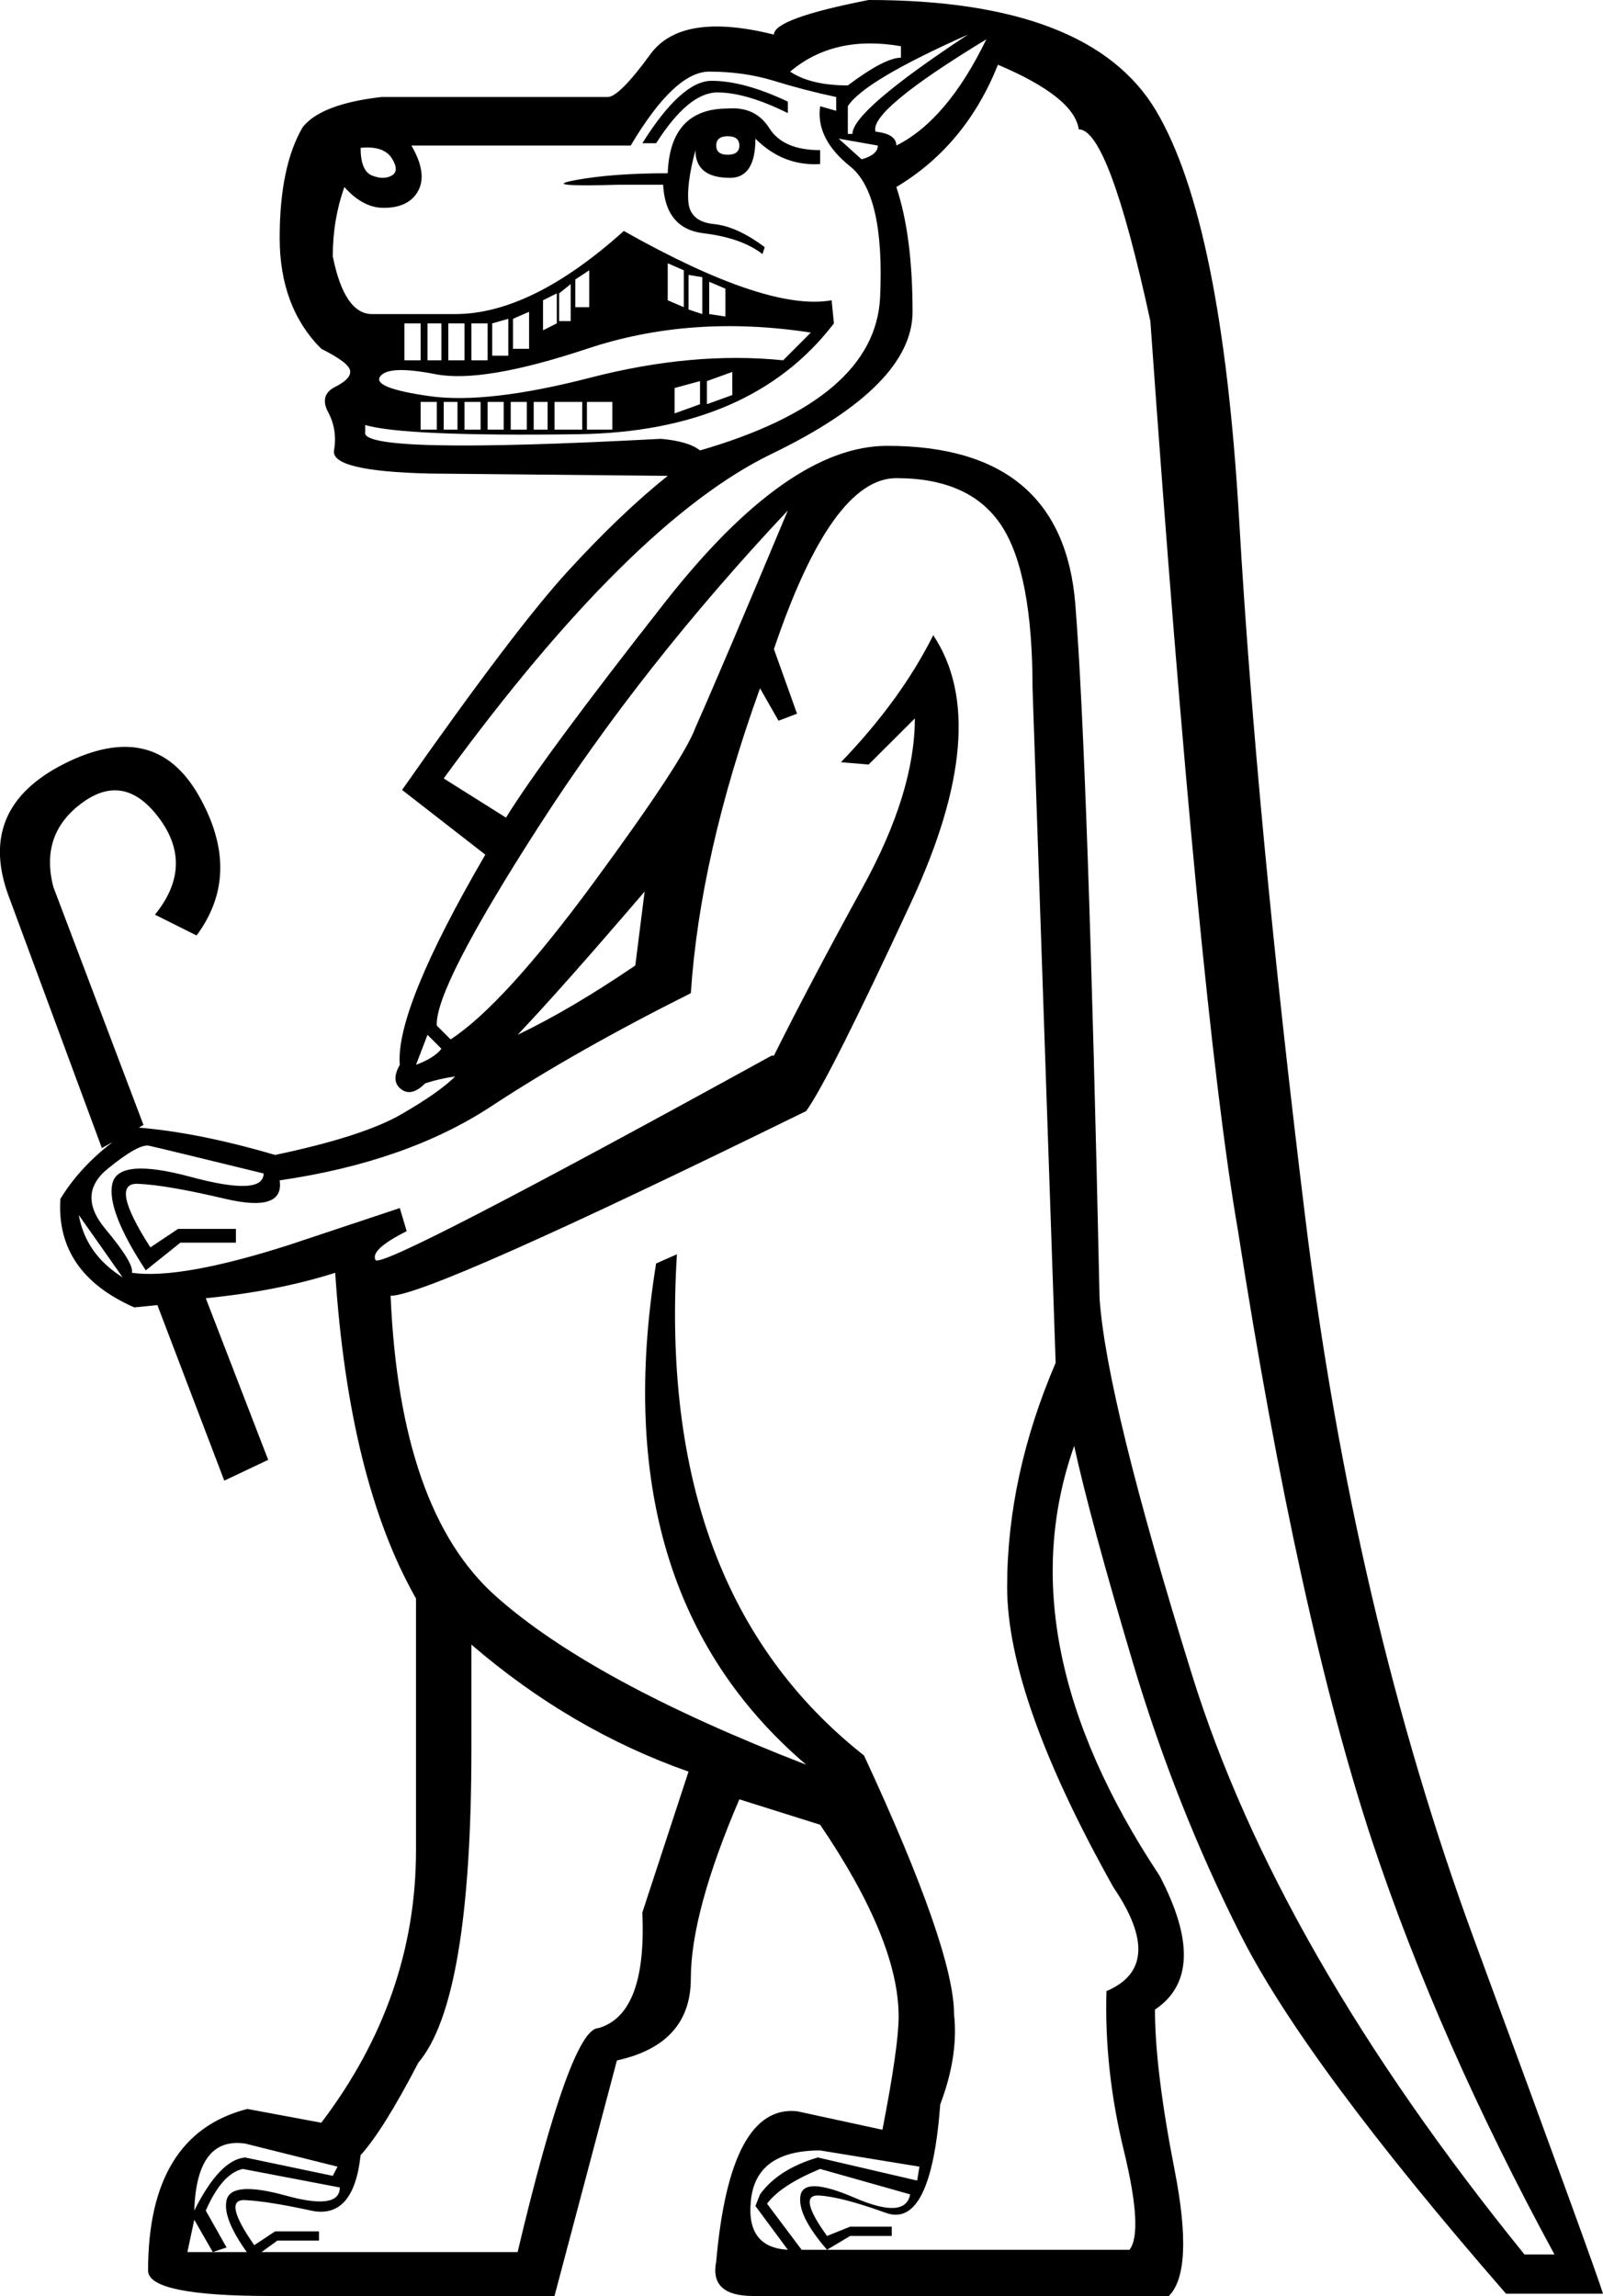 <?xml version='1.0' encoding ='UTF-8' standalone='yes'?>
<svg width='12.558' height='17.983' xmlns='http://www.w3.org/2000/svg' xmlns:xlink='http://www.w3.org/1999/xlink' xmlns:inkscape='http://www.inkscape.org/namespaces/inkscape'>
<path style='fill:#000000; stroke:none' d=' M 6.19 0.561  Q 6.352 0.669 6.642 0.669  Q 6.931 0.452 7.058 0.452  L 7.058 0.362  Q 6.533 0.271 6.19 0.561  Z  M 7.818 0.507  Q 7.565 1.14 7.022 1.465  Q 7.149 1.845 7.149 2.442  Q 7.149 3.021 6.045 3.555  Q 4.941 4.089 3.476 6.097  L 3.964 6.404  Q 4.254 5.934 5.213 4.713  Q 6.172 3.492 6.95 3.492  Q 8.324 3.492 8.424 4.731  Q 8.523 5.97 8.614 10.168  Q 8.668 10.964 9.338 13.117  Q 10.007 15.269 11.943 17.658  L 12.178 17.658  Q 11.273 15.993 10.749 14.419  Q 10.17 12.664 9.699 9.643  Q 9.392 7.87 9.012 2.515  Q 8.686 1.013 8.451 1.013  Q 8.415 0.76 7.818 0.507  Z  M 7.727 0.308  Q 6.805 0.868 6.859 1.031  Q 7.022 1.049 7.022 1.14  Q 7.42 0.941 7.727 0.308  Z  M 6.642 0.832  L 6.642 1.049  L 6.678 1.049  Q 6.678 0.868 7.583 0.271  Q 6.769 0.633 6.642 0.832  Z  M 4.941 1.14  L 3.223 1.14  Q 3.349 1.357 3.277 1.493  Q 3.205 1.628 3.005 1.628  Q 2.843 1.628 2.698 1.465  Q 2.607 1.719 2.607 2.008  Q 2.698 2.46 2.915 2.46  L 3.566 2.46  Q 4.163 2.46 4.887 1.809  Q 6.009 2.442 6.515 2.352  L 6.533 2.533  Q 5.882 3.383 4.525 3.401  Q 3.168 3.419 2.861 3.329  L 2.861 3.383  Q 2.806 3.564 5.177 3.437  Q 5.394 3.456 5.484 3.528  Q 6.859 3.13 6.895 2.325  Q 6.931 1.52 6.66 1.303  Q 6.389 1.086 6.425 0.832  L 6.551 0.868  L 6.551 0.76  Q 6.298 0.706 6.063 0.633  Q 5.828 0.561 5.556 0.561  Q 5.285 0.561 4.941 1.14  Z  M 6.172 0.796  L 6.172 0.886  Q 5.846 0.724 5.62 0.724  Q 5.394 0.724 5.14 1.122  L 5.032 1.122  Q 5.339 0.633 5.575 0.633  Q 5.828 0.633 6.172 0.796  Z  M 5.701 0.85  Q 5.918 0.832 6.027 1.004  Q 6.135 1.176 6.425 1.176  L 6.425 1.285  Q 6.135 1.303 5.918 1.086  Q 5.918 1.393 5.719 1.393  Q 5.448 1.393 5.448 1.176  Q 5.376 1.447 5.394 1.592  Q 5.412 1.737 5.593 1.755  Q 5.774 1.773 5.991 1.936  L 5.973 1.99  Q 5.81 1.863 5.511 1.827  Q 5.213 1.791 5.195 1.447  L 4.851 1.447  Q 4.218 1.465 4.507 1.411  Q 4.797 1.357 5.231 1.357  Q 5.249 0.85 5.701 0.85  Z  M 6.57 1.086  L 6.75 1.248  Q 6.877 1.212 6.877 1.14  L 6.57 1.086  Z  M 2.825 1.158  Q 2.825 1.339 2.915 1.375  Q 3.005 1.411 3.069 1.375  Q 3.132 1.339 3.069 1.239  Q 3.005 1.14 2.825 1.158  Z  M 6.352 2.605  Q 5.412 2.46 4.598 2.732  Q 3.783 3.003 3.413 2.931  Q 3.042 2.858 2.978 2.949  Q 2.915 3.039 3.367 3.103  Q 3.82 3.166 4.625 2.958  Q 5.43 2.75 6.135 2.822  L 6.352 2.605  Z  M 3.422 8.033  L 3.53 8.141  Q 3.946 7.87 4.652 6.911  Q 5.357 5.952 5.448 5.699  Q 5.665 5.21 6.172 3.998  Q 5.032 5.21 4.218 6.477  Q 3.404 7.743 3.422 8.033  Z  M 3.349 8.105  L 3.259 8.34  Q 3.404 8.286 3.458 8.214  L 3.349 8.105  Z  M 5.611 1.14  Q 5.611 1.212 5.701 1.212  Q 5.792 1.212 5.792 1.14  Q 5.792 1.067 5.701 1.067  Q 5.611 1.067 5.611 1.14  Z  M 3.168 2.533  L 3.168 2.822  L 3.295 2.822  L 3.295 2.533  L 3.168 2.533  Z  M 3.349 2.533  L 3.349 2.822  L 3.458 2.822  L 3.458 2.533  L 3.349 2.533  Z  M 4.254 2.352  L 4.254 2.587  L 4.362 2.533  L 4.362 2.298  L 4.254 2.352  Z  M 4.38 2.298  L 4.38 2.515  L 4.471 2.515  L 4.471 2.225  L 4.38 2.298  Z  M 4.507 2.189  L 4.507 2.406  L 4.616 2.406  L 4.616 2.117  L 4.507 2.189  Z  M 5.231 2.062  L 5.231 2.352  L 5.357 2.406  L 5.357 2.117  L 5.231 2.062  Z  M 5.394 2.153  L 5.394 2.424  L 5.502 2.46  L 5.502 2.171  L 5.394 2.153  Z  M 5.556 2.207  L 5.556 2.46  L 5.683 2.479  L 5.683 2.261  L 5.556 2.207  Z  M 3.512 2.533  L 3.512 2.822  L 3.639 2.822  L 3.639 2.533  L 3.512 2.533  Z  M 3.693 2.533  L 3.693 2.822  L 3.82 2.822  L 3.82 2.533  L 3.693 2.533  Z  M 3.856 2.533  L 3.856 2.786  L 3.982 2.786  L 3.982 2.497  L 3.856 2.533  Z  M 4.019 2.497  L 4.019 2.732  L 4.145 2.732  L 4.145 2.442  L 4.019 2.497  Z  M 3.295 3.148  L 3.295 3.365  L 3.422 3.365  L 3.422 3.148  L 3.295 3.148  Z  M 3.476 3.148  L 3.476 3.365  L 3.584 3.365  L 3.584 3.148  L 3.476 3.148  Z  M 3.639 3.148  L 3.639 3.365  L 3.765 3.365  L 3.765 3.148  L 3.639 3.148  Z  M 3.82 3.148  L 3.82 3.365  L 3.946 3.365  L 3.946 3.148  L 3.82 3.148  Z  M 4.001 3.148  L 4.001 3.365  L 4.127 3.365  L 4.127 3.148  L 4.001 3.148  Z  M 4.181 3.148  L 4.181 3.365  L 4.29 3.365  L 4.29 3.148  L 4.181 3.148  Z  M 4.344 3.148  L 4.344 3.365  L 4.561 3.365  L 4.561 3.148  L 4.344 3.148  Z  M 4.598 3.148  L 4.598 3.365  L 4.797 3.365  L 4.797 3.148  L 4.598 3.148  Z  M 5.285 3.039  L 5.285 3.238  L 5.484 3.166  L 5.484 2.985  L 5.285 3.039  Z  M 5.538 2.985  L 5.538 3.166  L 5.737 3.094  L 5.737 2.913  L 5.538 2.985  Z  M 4.055 8.105  Q 4.471 7.906 4.977 7.562  L 5.05 6.983  Q 4.399 7.743 4.055 8.105  Z  M 6.172 17.621  L 5.918 17.278  L 5.954 17.187  Q 6.099 16.988 6.407 16.898  L 7.185 17.079  L 7.203 16.97  L 6.425 16.843  Q 5.918 16.843 5.882 17.241  Q 5.846 17.603 6.172 17.621  Z  M 0.617 9.516  Q 0.672 9.824 0.961 10.005  L 0.617 9.516  Z  M 0.798 8.992  L 0.075 7.038  Q -0.197 6.332 0.509 5.979  Q 1.214 5.627 1.558 6.233  Q 1.902 6.839 1.54 7.327  L 1.214 7.164  Q 1.522 6.784 1.251 6.414  Q 0.979 6.043 0.645 6.287  Q 0.31 6.531 0.418 6.947  L 1.124 8.811  L 0.798 8.992  Z  M 1.612 10.168  L 2.101 11.434  L 1.757 11.597  L 1.233 10.222  L 1.052 10.24  Q 0.436 9.969 0.473 9.39  Q 0.672 9.064 1.052 8.829  Q 1.54 8.865 2.155 9.046  Q 2.843 8.901 3.141 8.729  Q 3.44 8.557 3.566 8.431  Q 3.44 8.449 3.331 8.485  Q 3.223 8.594 3.141 8.53  Q 3.06 8.467 3.132 8.34  Q 3.096 7.906 3.802 6.694  L 3.15 6.187  Q 4.037 4.921 4.453 4.469  Q 4.869 4.016 5.231 3.727  L 3.367 3.709  Q 2.589 3.691 2.617 3.528  Q 2.644 3.365 2.571 3.229  Q 2.499 3.094 2.626 3.03  Q 2.752 2.967 2.743 2.904  Q 2.734 2.84 2.517 2.732  Q 2.191 2.406 2.191 1.863  Q 2.191 1.303 2.372 0.995  Q 2.517 0.814 2.987 0.76  L 4.76 0.76  Q 4.851 0.76 5.095 0.425  Q 5.339 0.09 6.063 0.271  Q 6.063 0.145 6.805 0  Q 8.542 0 9.057 0.868  Q 9.573 1.737 9.708 4.08  Q 9.844 6.423 10.224 9.525  Q 10.604 12.628 11.554 15.206  Q 12.504 17.784 12.558 17.965  L 11.798 17.965  Q 10.224 16.156 9.718 15.152  Q 9.211 14.148 8.876 13.026  Q 8.542 11.904 8.415 11.325  Q 7.872 12.863 9.084 14.691  Q 9.482 15.45 9.048 15.74  Q 9.048 16.21 9.202 16.997  Q 9.356 17.784 9.157 17.983  L 5.9 17.983  Q 5.556 17.983 5.611 17.712  Q 5.719 16.482 6.244 16.536  L 6.913 16.681  Q 7.04 16.029 7.04 15.794  Q 7.04 15.197 6.425 14.292  L 5.792 14.093  Q 5.412 14.98 5.412 15.496  Q 5.412 16.011 4.833 16.138  L 4.344 17.983  L 2.119 17.983  Q 1.16 17.983 1.16 17.784  Q 1.16 16.717 1.938 16.518  L 2.517 16.626  Q 3.259 15.649 3.259 14.492  L 3.259 12.52  Q 2.734 11.597 2.626 9.969  Q 2.173 10.113 1.612 10.168  Z  M 1.92 16.789  Q 1.54 16.735 1.522 17.314  Q 1.721 16.916 1.92 16.898  L 2.607 17.042  L 2.644 16.97  L 1.92 16.789  Z  M 2.825 16.88  Q 2.77 17.386 2.436 17.314  Q 2.101 17.241 1.92 17.232  Q 1.739 17.223 1.992 17.585  L 2.155 17.477  L 2.499 17.477  L 2.499 17.549  L 2.173 17.549  L 1.974 17.694  Q 1.739 17.386 1.775 17.232  Q 1.811 17.079 2.237 17.196  Q 2.662 17.314 2.662 17.133  L 1.902 16.988  Q 1.739 17.024 1.612 17.314  L 1.775 17.603  L 1.667 17.639  L 1.522 17.386  L 1.468 17.639  L 4.055 17.639  Q 4.471 15.885 4.688 15.885  Q 5.068 15.776 5.032 14.98  L 5.394 13.876  Q 4.471 13.551 3.693 12.881  L 3.693 13.695  Q 3.693 15.667 3.277 16.156  Q 3.005 16.681 2.825 16.88  Z  M 7.366 16.482  Q 7.293 17.459 6.94 17.332  Q 6.588 17.205 6.416 17.196  Q 6.244 17.187 6.479 17.513  L 6.66 17.44  L 6.986 17.44  L 6.986 17.513  L 6.66 17.513  L 6.479 17.621  Q 6.244 17.35 6.271 17.196  Q 6.298 17.042 6.696 17.214  Q 7.094 17.386 7.13 17.187  L 6.425 16.988  Q 6.117 17.115 6.009 17.26  L 6.28 17.621  L 8.849 17.621  Q 8.958 17.477 8.804 16.843  Q 8.65 16.21 8.668 15.595  Q 9.139 15.396 8.722 14.781  Q 7.89 13.297 7.89 12.429  Q 7.89 11.561 8.27 10.674  L 8.089 5.391  Q 8.089 4.487 7.845 4.116  Q 7.601 3.745 7.022 3.745  Q 6.515 3.745 6.063 5.084  L 6.244 5.59  L 6.099 5.645  L 5.954 5.391  Q 5.484 6.694 5.412 7.779  Q 4.507 8.232 3.847 8.666  Q 3.186 9.1 2.191 9.245  Q 2.228 9.498 1.766 9.39  Q 1.305 9.281 1.079 9.272  Q 0.853 9.263 1.178 9.77  L 1.395 9.625  L 1.848 9.625  L 1.848 9.733  L 1.413 9.733  L 1.142 9.95  Q 0.834 9.48 0.88 9.272  Q 0.925 9.064 1.495 9.218  Q 2.065 9.372 2.065 9.191  Q 1.251 8.992 1.169 8.974  Q 1.088 8.955 0.844 9.154  Q 0.599 9.353 0.825 9.625  Q 1.052 9.896 1.033 9.969  Q 1.413 10.023 2.264 9.751  L 3.132 9.462  L 3.186 9.643  Q 2.897 9.788 2.942 9.869  Q 2.987 9.95 6.045 8.268  L 6.063 8.268  Q 6.352 7.689 6.76 6.947  Q 7.167 6.205 7.167 5.627  L 6.805 5.988  L 6.588 5.97  Q 7.058 5.482 7.311 4.975  Q 7.782 5.681 7.139 7.065  Q 6.497 8.449 6.316 8.702  Q 3.367 10.149 3.06 10.149  Q 3.132 11.832 3.883 12.501  Q 4.634 13.171 6.316 13.822  Q 4.724 12.465 5.14 9.896  L 5.303 9.824  Q 5.14 12.465 6.769 13.75  Q 7.474 15.269 7.474 15.776  Q 7.51 16.102 7.366 16.482  Z '/></svg>
